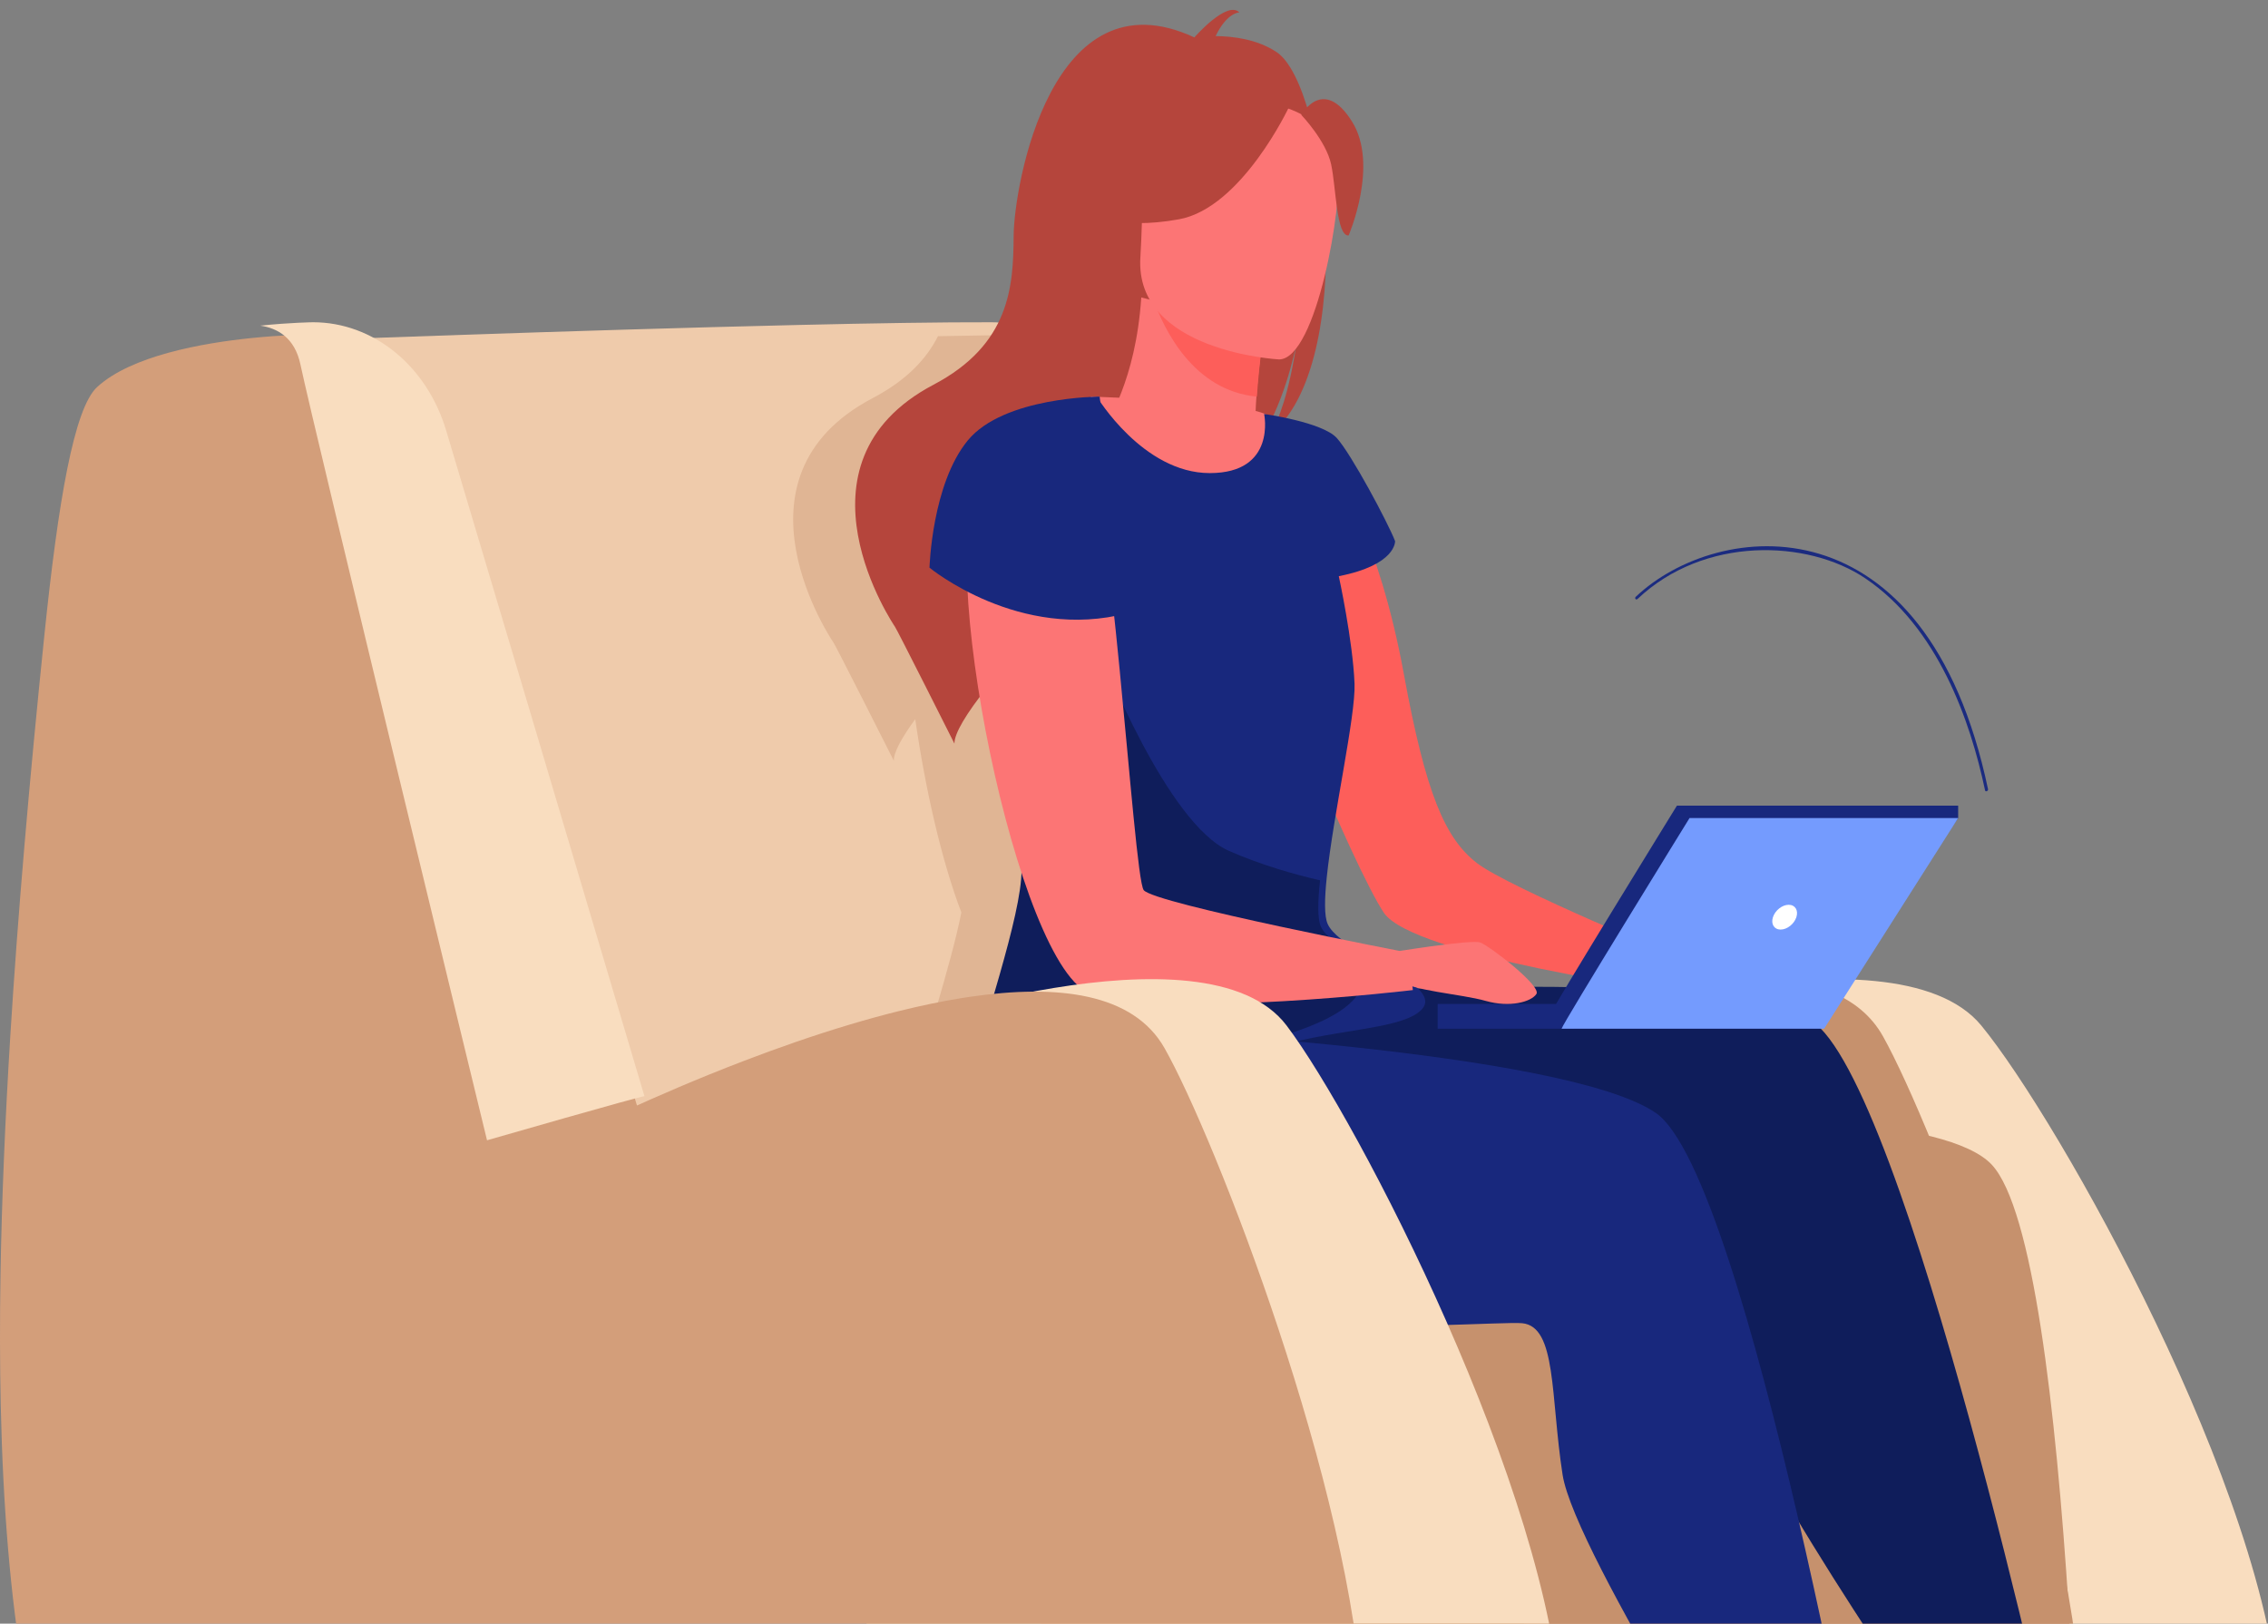 <?xml version="1.0" encoding="UTF-8"?>
<svg width="183px" height="131px" viewBox="0 0 183 131" version="1.1" xmlns="http://www.w3.org/2000/svg" xmlns:xlink="http://www.w3.org/1999/xlink">
    <rect x="0" y="0" width="183" height="131" fill="#808080" stroke="none"/>
    <!-- Generator: Sketch 52.6 (67491) - http://www.bohemiancoding.com/sketch -->
    <title>Group 7</title>
    <desc>Created with Sketch.</desc>
    <g id="Design" stroke="none" stroke-width="1" fill="none" fill-rule="evenodd">
        <g id="1-1---Main" transform="translate(-507, -2894)">
            <g id="Group" transform="translate(144, 2860)">
                <g id="Group-7" transform="translate(363, 34)">
                    <path d="M183.703,143.464 C181.464,157.843 166.807,167 151.775,167 L122,167 L124.328,83.192 C124.328,83.192 152.738,74.063 159.872,82.748 C166.123,90.355 183.075,120.47 183.967,138.293 C184.056,140.083 183.964,141.809 183.703,143.464" id="Fill-55" fill="#F9DDBF"></path>
                    <path d="M104,90.852 C104,90.852 144.305,69.994 151.938,83.619 C155.992,90.853 167.147,119.716 167.969,137.829 C168.77,155.428 153.732,167 138.262,167 L110.787,167 L104,90.852" id="Fill-56" fill="#C6916D"></path>
                    <path d="M110.943,102.722 C110.604,104.482 107.344,106.117 102.507,107.561 C101.654,107.817 100.755,108.066 99.81,108.309 C83.349,112.549 54.191,114.917 51.412,113.666 C47.571,111.938 24,27.488 24,27.488 C24,27.488 46.5,26.635 64.368,26.22 C70.482,26.079 76.052,25.989 79.996,26.001 C80.475,26.003 80.926,26.034 81.351,26.096 C83.057,26.341 84.324,27.059 85.327,28.147 C88.204,31.265 88.917,37.423 91.58,44.23 C94.215,50.96 97.448,59.359 100.512,67.695 C101.303,69.843 102.082,71.987 102.837,74.098 C103.051,74.694 103.261,75.287 103.471,75.876 C108.002,88.66 111.491,99.869 110.943,102.722" id="Fill-57" fill="#EFCBAB"></path>
                    <path d="M105.431,76.496 C104.679,76.373 103.709,76.213 102.608,76.027 C102.378,75.794 102.198,75.558 102.09,75.322 C101.647,74.351 101.95,71.562 102.457,68.362 C99.376,60.073 96.126,51.722 93.478,45.03 C90.8,38.263 90.084,32.14 87.191,29.04 C86.183,27.958 84.909,27.244 83.194,27 C80.806,27.033 78.285,27.075 75.684,27.123 C74.76,28.95 73.168,30.674 70.418,32.118 C58.145,38.561 67.248,51.838 67.248,51.838 C67.337,51.898 72.12,61.378 72.12,61.378 C72.104,60.716 72.747,59.531 73.85,58.022 C74.665,63.69 75.988,69.477 77.57,73.619 C76.705,77.996 74.479,84.515 73.287,89.501 C72.334,93.477 72.04,96.474 73.613,96.622 C73.79,96.638 73.987,96.636 74.198,96.622 C74.1,98.009 74.371,99.469 75.157,100.981 C78.232,106.911 93.027,107.978 104.462,108 C109.325,106.564 112.602,104.939 112.943,103.188 C113.493,100.352 109.986,89.207 105.431,76.496" id="Fill-59" fill="#E0B594"></path>
                    <path d="M160.082,154.026 C154.317,162.01 145.476,167.127 135.628,166.967 L93.286,166.989 L73,167 L95.825,92.062 C95.825,92.062 153.592,86.333 160.715,93.973 C164.022,97.52 165.88,113.584 166.92,129.776 C167.506,138.906 164.841,147.442 160.082,154.026" id="Fill-60" fill="#C6916D"></path>
                    <path d="M107.689,38 C107.689,38 111.241,43.271 113.267,54.35 C115.041,64.054 116.598,67.637 119.159,69.627 C121.723,71.617 136,77.492 136,77.492 L134.932,80 C134.932,80 114.006,77.142 111.655,73.636 C109.305,70.129 100.344,49.41 101.038,44.638 C101.734,39.867 107.689,38 107.689,38" id="Fill-62" fill="#FD5E5A"></path>
                    <path d="M97.957,80.566 C97.957,80.566 138.496,77.518 146.128,82.33 C153.759,87.142 166,143.192 166,143.192 C166,143.192 165.245,143.797 163.556,143.979 C161.988,144.149 158.532,143.227 158.532,143.227 C158.532,143.227 140.941,118.149 139.701,111.83 C138.463,105.513 138.765,99.874 135.944,99.725 C133.123,99.573 97.951,103.995 92.629,94.632 C87.309,85.269 91.708,76 91.708,76 L97.957,80.566" id="Fill-65" fill="#0F1D5B"></path>
                    <path d="M90.401,83 C90.401,83 126.213,84.7 133.611,89.799 C141.009,94.897 151,151.303 151,151.303 C151,151.303 150.226,151.876 148.543,151.992 C146.976,152.101 143.577,151.046 143.577,151.046 C143.577,151.046 127.069,125.339 126.082,118.987 C125.096,112.633 125.614,107.02 122.818,106.76 C120.019,106.5 84.898,109.548 79.974,99.997 C75.05,90.447 90.401,83 90.401,83" id="Fill-68" fill="#18287D"></path>
                    <path d="M98.087,2.912 C99,1 100,1 100,1 C99,3.33955086e-13 96.37,3.018 96.37,3.018 C84.832,-2.338 81.81,14.986 81.788,19.056 C81.765,23.126 81.484,27.794 75.331,31.035 C63.223,37.412 72.205,50.555 72.205,50.555 C72.294,50.615 77.012,60 77.012,60 C76.931,56.704 93.185,40.425 101.41,35.774 C103.516,33.076 104.53,28.129 104.608,27.739 C104.014,31.675 103.189,33.851 102.5,35.061 C109.581,29.36 107.174,6.954 102.996,4.196 C101.421,3.154 99.465,2.922 98.087,2.912 Z" id="Fill-69" fill="#B5453C"></path>
                    <path d="M88,32 C88,32 92.34,32.129 95.801,32.426 C98.155,32.628 100.665,32.863 101.991,33.364 C105.267,34.604 104.925,39.853 98.048,38.881 C93.405,38.224 90.688,36.028 89.56,34.191 C89.199,33.602 88.678,32.871 88,32 Z" id="Fill-70" fill="#FC7575"></path>
                    <path d="M101.745,36.389 C101.786,36.41 102.759,41.185 98.103,40.994 C95.046,40.869 88.454,37.432 89.036,35.001 C89.313,33.845 91.622,30.845 92.088,24 L92.643,24.138 L102,26.47 C102,26.47 101.585,29.229 101.39,31.84 C101.227,34.033 101.221,36.122 101.745,36.389" id="Fill-71" fill="#FC7575"></path>
                    <path d="M102,26.422 C102,26.422 101.601,29.288 101.414,32 C96.321,31.514 93.935,26.663 93,24 L102,26.422" id="Fill-72" fill="#FD5E5A"></path>
                    <path d="M91.772,23 C91.772,23 89.419,18.933 89.026,15.556 C88.746,13.145 90.662,4.395 100.014,6.258 C100.014,6.258 102.738,6.684 105.201,8.482 C107.157,9.912 109.916,12.907 106.062,20.406 L105.019,22.955 L91.772,23" id="Fill-73" fill="#B5453C"></path>
                    <path d="M103.209,29 C103.209,29 91.537,28.386 92.014,20.765 C92.49,13.143 91.303,7.931 98.777,8.001 C106.25,8.07 107.514,11.078 107.944,13.663 C108.375,16.247 106.259,28.963 103.209,29" id="Fill-74" fill="#FC7575"></path>
                    <path d="M104,8.646 C104,8.646 100.183,16.78 95.125,17.694 C90.067,18.608 88,17.184 88,17.184 C88,17.184 92.015,14.506 93.159,9.455 C93.159,9.455 101.83,4.518 104,8.646" id="Fill-75" fill="#B5453C"></path>
                    <path d="M105,9.272 C105,9.272 107.003,11.359 107.409,13.271 C107.815,15.183 107.823,19.056 108.815,18.999 C108.815,18.999 111.291,13.297 109.086,9.798 C106.749,6.087 105,9.272 105,9.272" id="Fill-76" fill="#B5453C"></path>
                    <path d="M107.787,83.391 C105.325,83.806 102.741,84.325 100.904,85.426 C96.728,87.925 83.09,96.372 79.094,95.987 C77.544,95.837 77.834,92.821 78.773,88.819 C80.25,82.498 83.343,73.72 83.343,69.902 C83.343,67.819 84.023,62.89 84.93,57.254 C85.003,56.799 85.079,56.342 85.154,55.879 C86.95,44.921 88.5,32 88.5,32 C88.5,32 92.211,38.17 97.615,38.17 C103.018,38.17 102,33.4 102,33.4 C102,33.4 106.695,34.056 107.859,35.336 C109.026,36.615 111.979,42.146 112.566,43.655 C112.566,43.655 112.685,45.574 108.024,46.488 C108.024,46.488 109.16,51.698 109.295,55.171 C109.393,57.736 107.577,65.767 107.055,70.761 C106.869,72.53 106.845,73.918 107.127,74.548 C107.488,75.355 108.654,76.158 109.98,76.947 C112.615,78.51 115.889,80.015 114.777,81.374 C113.84,82.516 110.913,82.867 107.787,83.391 Z" id="Fill-77" fill="#18287D"></path>
                    <path d="M109.483,77.147 C112.522,82.293 101.243,83.84 99.377,84.93 C95.137,87.402 82.17,96.368 78.111,95.988 C76.536,95.84 76.832,92.855 77.785,88.895 C79.285,82.64 82.427,73.954 82.427,70.177 C82.427,68.116 83.118,63.238 84.039,57.661 L88.927,53 C88.927,53 94.164,66.445 99.156,68.648 C101.772,69.802 104.504,70.564 106.512,71.027 C106.323,72.777 106.299,74.151 106.585,74.774 C106.952,75.572 108.136,76.368 109.483,77.147" id="Fill-78" fill="#0F1D5B"></path>
                    <path d="M87.445,36.672 C87.445,36.672 83.257,34.12 79.209,38.962 C75.16,43.804 82.086,78.419 88.087,80.197 C94.75,82.172 114,79.881 114,79.881 L113.629,76.861 C113.629,76.861 93.135,72.917 92.284,71.818 C91.433,70.719 89.573,37.231 87.445,36.672" id="Fill-79" fill="#FC7575"></path>
                    <path d="M78.093,35.529 C75.186,39.057 75,45.802 75,45.802 C75,45.802 82.257,51.787 91,49.465 L88.726,32 C88.726,32 81,32 78.093,35.529 Z" id="Fill-80" fill="#18287D"></path>
                    <polygon id="Fill-81" fill="#18287D" points="116 83 127 83 127 81 116 81"></polygon>
                    <path d="M135.308,65 L158,65 L158,66 L146.617,81.556 L125,82 C125.11,81.547 135.308,65 135.308,65 Z" id="Fill-82" fill="#18287D"></path>
                    <path d="M149.575,37.049 C149.675,36.928 149.903,37.054 149.799,37.176 C146.094,41.576 141.78,48.296 142.27,55.318 C142.662,60.938 147.598,67.68 154.889,68.776 C155.068,68.804 155.015,69.025 154.84,68.998 C145.857,67.645 133.993,55.554 149.575,37.049 Z" id="Fill-28" fill="#1B2B80" transform="translate(148.5, 53) rotate(128) translate(-148.5, -53) "></path>
                    <path d="M126,83 C126.11,82.552 136.326,66 136.326,66 L158,66 L147.186,83 L126,83" id="Fill-83" fill="#749BFE"></path>
                    <path d="M144.945,74 C144.765,74.552 144.197,75 143.674,75 C143.152,75 142.875,74.552 143.055,74 C143.235,73.448 143.803,73 144.326,73 C144.848,73 145.125,73.448 144.945,74" id="Fill-84" fill="#FFFFFF"></path>
                    <path d="M112,76.875 C112,76.875 118.685,75.768 119.441,76.044 C120.195,76.321 124.401,79.553 123.969,80.199 C123.539,80.845 121.813,81.307 119.871,80.753 C117.931,80.199 113.726,79.922 112.972,79.091 C112.216,78.26 112,76.875 112,76.875" id="Fill-85" fill="#FC7575"></path>
                    <path d="M125.607,144.216 C123.195,158.162 109.949,167 96.372,167 L69,167 L71.141,83.192 C71.141,83.192 97.258,74.063 103.818,82.748 C109.564,90.355 125.15,120.47 125.969,138.293 C126.065,140.356 125.936,142.332 125.607,144.216" id="Fill-86" fill="#F9DDBF"></path>
                    <path d="M82.663,166.78 C82.458,166.795 82.253,166.808 82.048,166.82 C81.613,166.842 81.178,166.858 80.742,166.864 C80.598,166.865 80.452,166.867 80.307,166.867 L52.873,166.867 L52.872,166.855 C52.35,166.862 51.82,166.867 51.287,166.875 C48.462,166.909 45.513,166.942 42.776,166.965 C42.317,166.971 41.866,166.974 41.42,166.978 C41.255,166.978 41.088,166.978 40.927,166.98 C38.222,166.998 35.832,167.007 34.126,166.994 C31.728,166.978 29.468,166.809 27.342,166.472 C24.599,166.039 22.081,165.328 19.781,164.311 C18.951,163.945 18.15,163.538 17.376,163.09 C16.336,162.493 15.342,161.815 14.402,161.064 C11.967,159.12 9.861,156.662 8.072,153.637 C6.825,151.532 5.73,149.15 4.784,146.474 C3.591,143.12 2.634,139.301 1.899,134.983 C0.844,128.818 0.242,121.642 0.059,113.343 C-0.014,110.001 -0.019,106.478 0.042,102.767 C0.14,96.836 0.409,90.423 0.836,83.502 C1.44,73.784 2.361,63.062 3.579,51.262 C4.69,40.483 5.97,32.948 7.833,31.232 C10.583,28.7 16.314,27.681 20.302,27.273 C20.303,27.273 20.303,27.273 20.305,27.273 C22.781,27.02 24.579,27 24.579,27 C29.451,27 33.782,30.496 35.346,35.69 C38.529,46.267 44.213,65.178 50.129,84.958 C50.158,85.057 50.189,85.156 50.218,85.255 C50.557,86.391 50.898,87.531 51.238,88.672 C51.291,88.846 51.344,89.019 51.396,89.193 C51.73,89.044 52.076,88.888 52.433,88.731 C52.444,88.725 52.455,88.72 52.469,88.715 C53.887,88.087 55.493,87.399 57.225,86.697 C58.124,86.334 59.054,85.965 60.015,85.598 C62.721,84.561 65.645,83.535 68.606,82.652 C69.921,82.259 71.244,81.893 72.56,81.569 C74.249,81.151 75.926,80.797 77.559,80.534 C77.615,80.524 77.66,80.517 77.7,80.511 C77.894,80.479 78.086,80.451 78.278,80.423 C85.322,79.39 91.436,80.107 93.964,84.566 C98.012,91.707 109.148,120.194 109.969,138.073 C110.731,154.559 97.241,165.686 82.663,166.78" id="Fill-88" fill="#D39E7A"></path>
                    <path d="M39.297,92 C39.297,92 25.258,34.271 24.244,29.419 C23.792,27.256 22.401,26.475 21,26.274 C23.467,26.019 25.262,26 25.262,26 C30.119,26 34.437,29.509 35.997,34.725 C39.396,46.1 45.657,67.078 52,88.444 C51.678,88.436 39.297,92 39.297,92" id="Fill-89" fill="#F9DDBF"></path>
                </g>
            </g>
        </g>
    </g>
</svg>